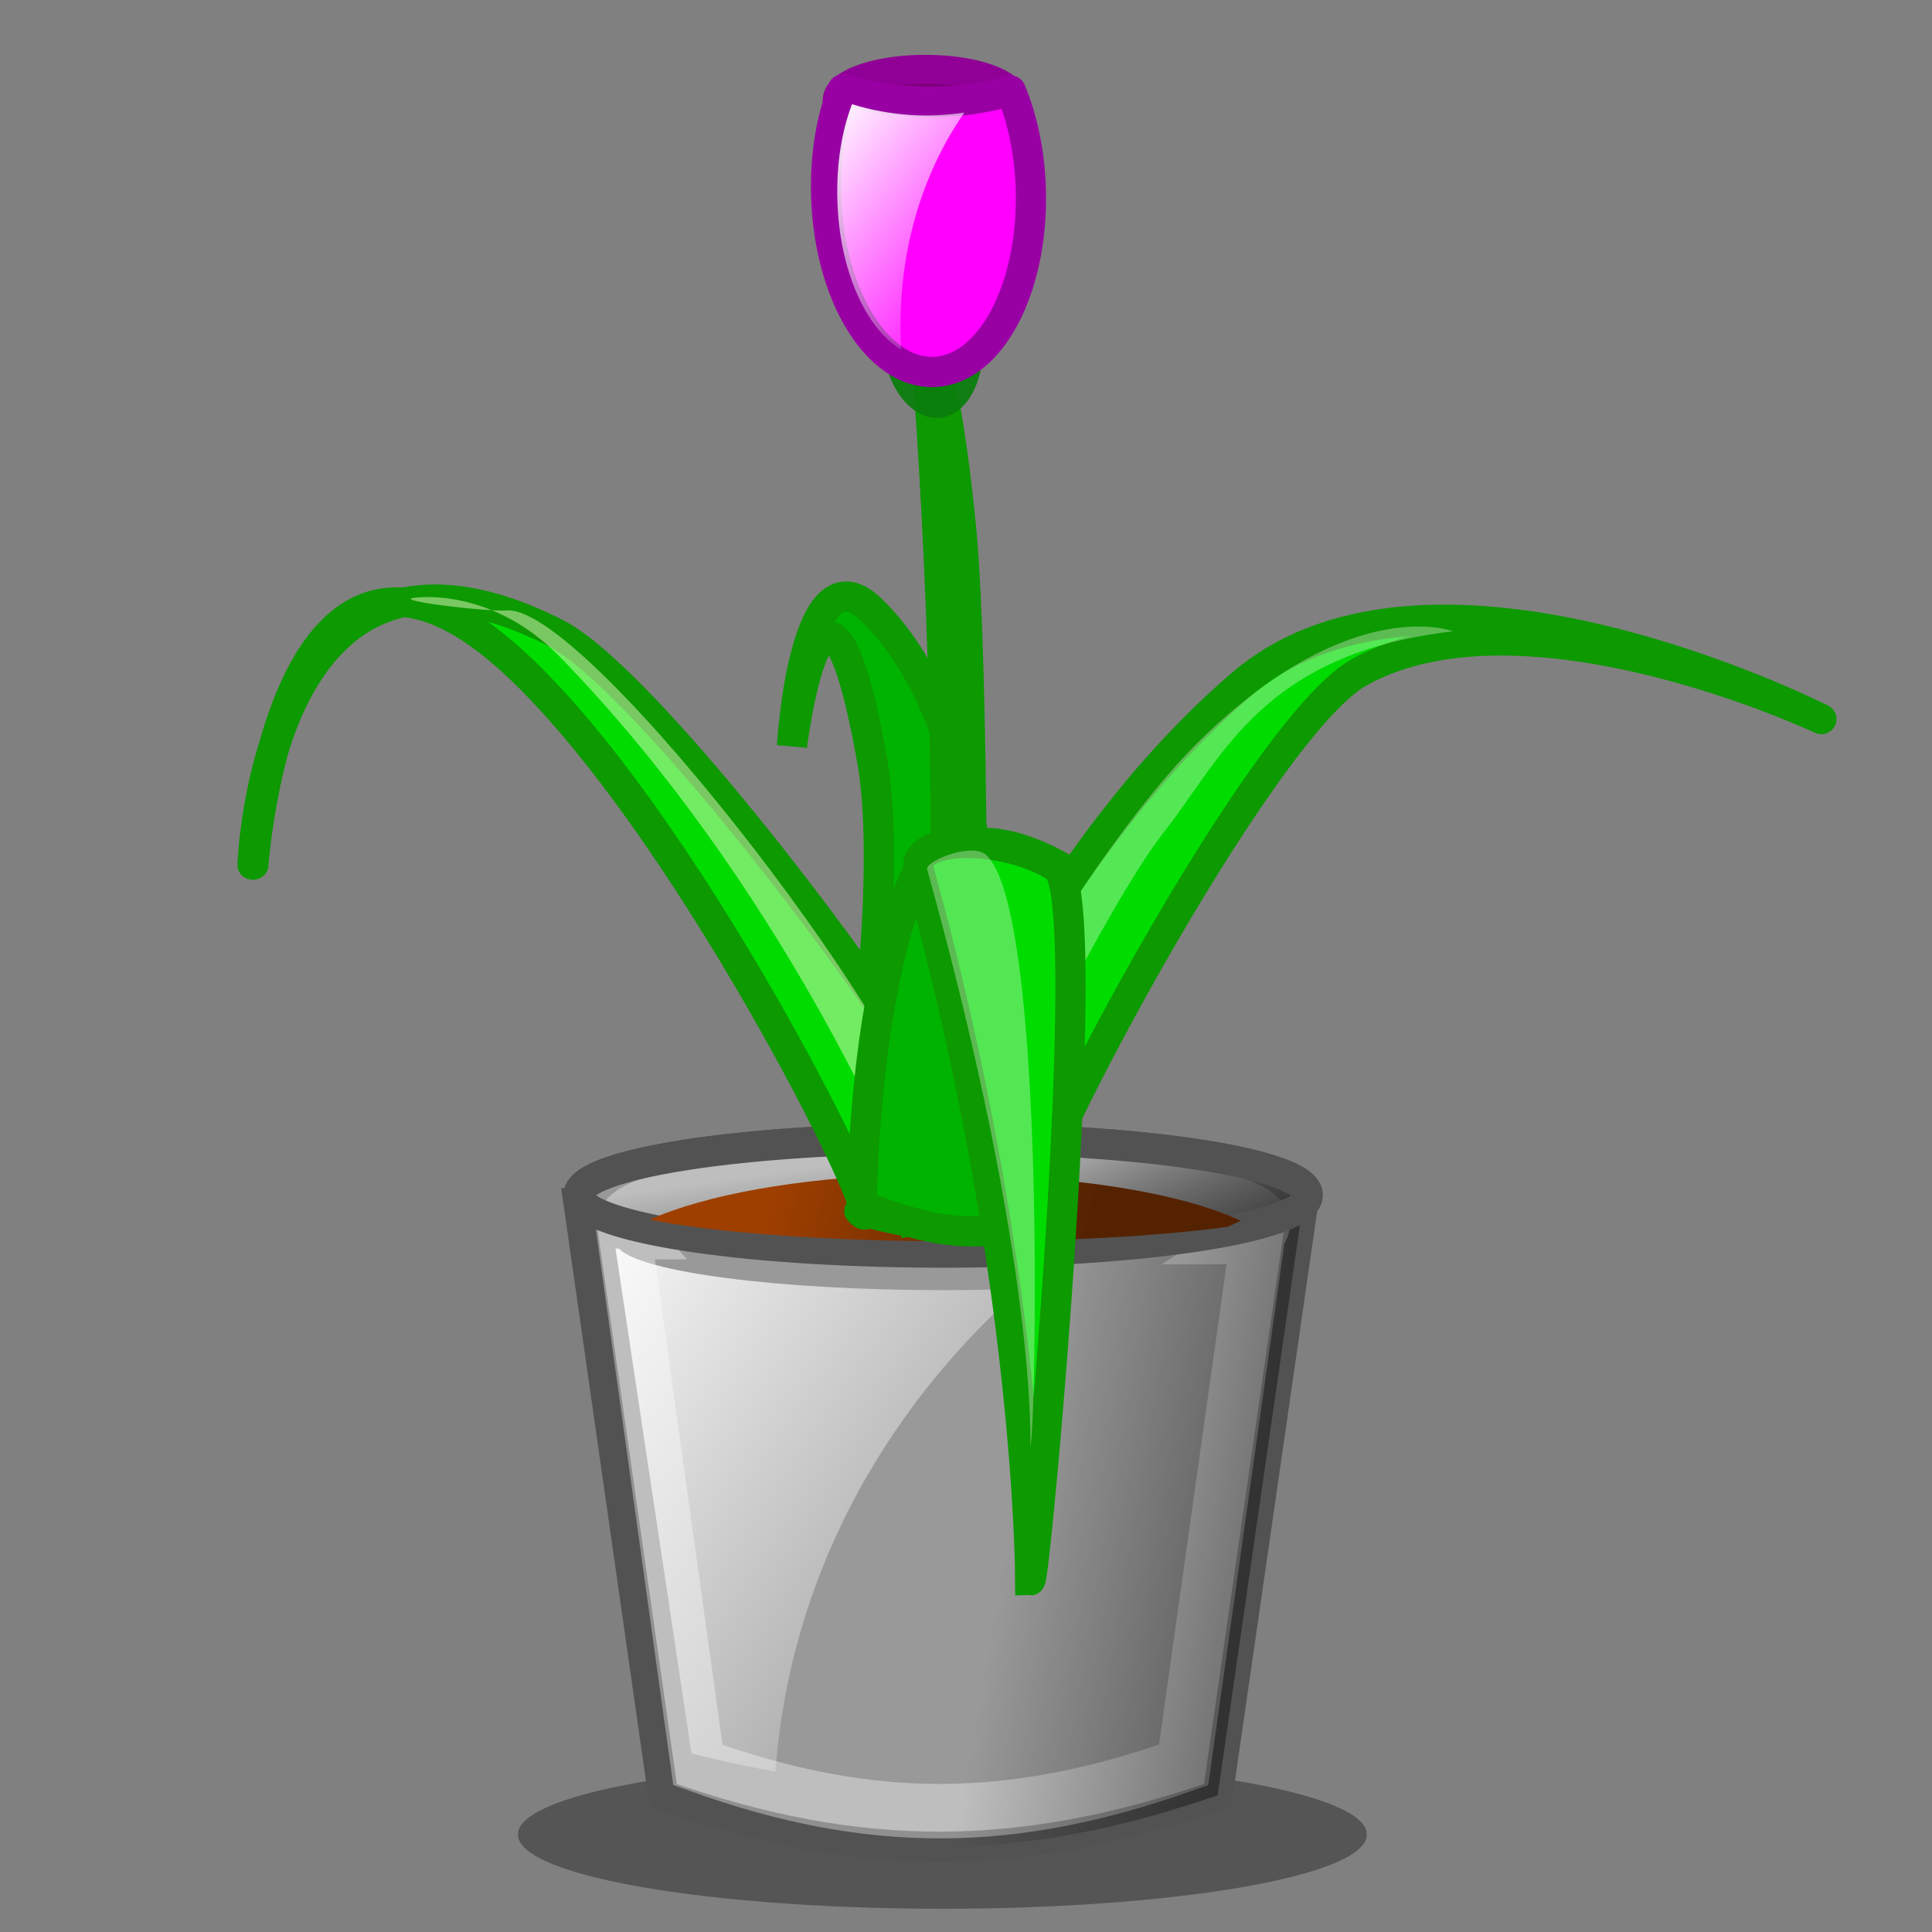 <?xml version="1.0" encoding="UTF-8" standalone="no"?>
<!-- Created with Inkscape (http://www.inkscape.org/) -->
<svg
   xmlns:dc="http://purl.org/dc/elements/1.1/"
   xmlns:cc="http://web.resource.org/cc/"
   xmlns:rdf="http://www.w3.org/1999/02/22-rdf-syntax-ns#"
   xmlns:svg="http://www.w3.org/2000/svg"
   xmlns="http://www.w3.org/2000/svg"
   xmlns:xlink="http://www.w3.org/1999/xlink"
   xmlns:sodipodi="http://sodipodi.sourceforge.net/DTD/sodipodi-0.dtd"
   xmlns:inkscape="http://www.inkscape.org/namespaces/inkscape"
   width="64"
   height="64"
   id="svg2"
   sodipodi:version="0.32"
   inkscape:version="0.45"
   version="1.0"
   sodipodi:docbase="/home/ryx/Documents/scripts/python/screenlets/screenlets-0.0.8/src/share/screenlets/Flower"
   sodipodi:docname="icon.svg"
   inkscape:output_extension="org.inkscape.output.svg.inkscape"
   sodipodi:modified="true">
  <rect width="100%" height="100%" fill="#808080" stroke="none"/>
  <defs
     id="defs4">
    <linearGradient
       inkscape:collect="always"
       id="linearGradient4209">
      <stop
         style="stop-color:#ffffff;stop-opacity:1;"
         offset="0"
         id="stop4211" />
      <stop
         style="stop-color:#ffffff;stop-opacity:0;"
         offset="1"
         id="stop4213" />
    </linearGradient>
    <linearGradient
       id="linearGradient3369">
      <stop
         style="stop-color:#552200;stop-opacity:1;"
         offset="0"
         id="stop3371" />
      <stop
         style="stop-color:#9e3f00;stop-opacity:1;"
         offset="1"
         id="stop3373" />
    </linearGradient>
    <linearGradient
       inkscape:collect="always"
       id="linearGradient3192">
      <stop
         style="stop-color:#000000;stop-opacity:1;"
         offset="0"
         id="stop3194" />
      <stop
         style="stop-color:#000000;stop-opacity:0;"
         offset="1"
         id="stop3196" />
    </linearGradient>
    <linearGradient
       inkscape:collect="always"
       id="linearGradient3180">
      <stop
         style="stop-color:#ffffff;stop-opacity:1;"
         offset="0"
         id="stop3182" />
      <stop
         style="stop-color:#ffffff;stop-opacity:0;"
         offset="1"
         id="stop3184" />
    </linearGradient>
    <linearGradient
       id="linearGradient3148">
      <stop
         style="stop-color:#000000;stop-opacity:0;"
         offset="0"
         id="stop3150" />
      <stop
         style="stop-color:#000000;stop-opacity:1;"
         offset="1"
         id="stop3152" />
    </linearGradient>
    <linearGradient
       inkscape:collect="always"
       xlink:href="#linearGradient3192"
       id="linearGradient2247"
       gradientUnits="userSpaceOnUse"
       gradientTransform="matrix(1.002,0,0,1.029,4.5476887e-2,-5.44)"
       x1="82.555"
       y1="85.258"
       x2="53.808"
       y2="80.344" />
    <linearGradient
       inkscape:collect="always"
       xlink:href="#linearGradient3180"
       id="linearGradient2249"
       gradientUnits="userSpaceOnUse"
       gradientTransform="matrix(1.002,0,0,1.05,4.5476887e-2,-7.095)"
       x1="32.677"
       y1="66.938"
       x2="56.926"
       y2="84.16" />
    <linearGradient
       inkscape:collect="always"
       xlink:href="#linearGradient3148"
       id="linearGradient2251"
       gradientUnits="userSpaceOnUse"
       x1="33.652"
       y1="36.241"
       x2="35.135"
       y2="47.052" />
    <linearGradient
       inkscape:collect="always"
       xlink:href="#linearGradient3369"
       id="linearGradient2253"
       gradientUnits="userSpaceOnUse"
       gradientTransform="translate(0.737,-0.491)"
       x1="56.495"
       y1="66.195"
       x2="42.012"
       y2="62.755" />
    <linearGradient
       inkscape:collect="always"
       xlink:href="#linearGradient4209"
       id="linearGradient4215"
       x1="42.659"
       y1="14.71"
       x2="51.965"
       y2="22.329"
       gradientUnits="userSpaceOnUse"
       gradientTransform="matrix(0.711,0,0,0.712,-5.019,-4.318)" />
  </defs>
  <sodipodi:namedview
     id="base"
     pagecolor="#ffffff"
     bordercolor="#666666"
     borderopacity="1.0"
     inkscape:pageopacity="0.0"
     inkscape:pageshadow="2"
     inkscape:zoom="1"
     inkscape:cx="59.645866"
     inkscape:cy="40.618225"
     inkscape:document-units="px"
     inkscape:current-layer="layer1"
     width="64px"
     height="64px"
     inkscape:window-width="1124"
     inkscape:window-height="626"
     inkscape:window-x="125"
     inkscape:window-y="110" />
  <g
     inkscape:label="Ebene 1"
     inkscape:groupmode="layer"
     id="layer1">
    <g
       id="g2238"
       transform="matrix(0.711,0,0,0.712,-5.019,-4.318)">
      <path
         transform="matrix(0.77,0,0,0.482,13.98,48.189)"
         d="M 73.71 89.681 A 25.676 7.125 0 1 1  22.359,89.681 A 25.676 7.125 0 1 1  73.71 89.681 z"
         sodipodi:ry="7.1253071"
         sodipodi:rx="25.675676"
         sodipodi:cy="89.680588"
         sodipodi:cx="48.034397"
         id="path3353"
         style="opacity:1;color:#000000;fill:#000000;fill-opacity:0.334;fill-rule:evenodd;stroke:none;stroke-width:2;stroke-linecap:butt;stroke-linejoin:miter;marker:none;marker-start:none;marker-mid:none;marker-end:none;stroke-miterlimit:4;stroke-dasharray:none;stroke-dashoffset:0;stroke-opacity:0.362;visibility:visible;display:inline;overflow:visible"
         sodipodi:type="arc" />
      <path
         sodipodi:nodetypes="csccccccsc"
         id="path2160"
         d="M 51.016,59.019 C 41.64,59.019 34.015,60.19 34.015,61.655 C 34.015,61.781 34.094,61.92 34.203,62.041 L 34.015,62.041 L 37.96,89.593 C 47.284,92.876 54.797,92.687 63.79,89.593 L 67.735,62.298 L 67.484,62.298 C 67.802,62.095 67.985,61.873 67.985,61.655 C 67.985,60.19 60.392,59.019 51.016,59.019 z "
         style="opacity:1;color:#000000;fill:#999999;fill-opacity:1;fill-rule:evenodd;stroke:#525252;stroke-width:1.405;stroke-linecap:butt;stroke-linejoin:miter;marker:none;marker-start:none;marker-mid:none;marker-end:none;stroke-miterlimit:4;stroke-dasharray:none;stroke-dashoffset:0;stroke-opacity:1;visibility:visible;display:inline;overflow:visible" />
      <path
         sodipodi:nodetypes="csccccccsc"
         id="path3351"
         d="M 51.014,60.673 C 42.799,60.673 36.118,61.727 36.118,63.045 C 36.118,63.158 36.188,63.283 36.283,63.392 L 36.118,63.392 L 39.575,88.179 C 47.744,91.132 54.327,90.962 62.206,88.179 L 65.662,63.623 L 65.443,63.623 C 65.722,63.441 65.882,63.241 65.882,63.045 C 65.882,61.727 59.229,60.673 51.014,60.673 z "
         style="opacity:1;color:#000000;fill:none;fill-opacity:1;fill-rule:evenodd;stroke:#ffffff;stroke-width:2.533;stroke-linecap:butt;stroke-linejoin:miter;marker:none;marker-start:none;marker-mid:none;marker-end:none;stroke-miterlimit:4;stroke-dasharray:none;stroke-dashoffset:0;stroke-opacity:0.362;visibility:visible;display:inline;overflow:visible" />
      <path
         sodipodi:nodetypes="csccccccsc"
         id="path3190"
         d="M 51.016,59.019 C 41.64,59.019 34.015,60.19 34.015,61.655 C 34.015,61.781 34.094,61.92 34.203,62.041 L 34.015,62.041 L 37.96,89.593 C 47.284,92.876 54.797,92.687 63.79,89.593 L 67.735,62.298 L 67.484,62.298 C 67.802,62.095 67.985,61.873 67.985,61.655 C 67.985,60.19 60.392,59.019 51.016,59.019 z "
         style="opacity:1;color:#000000;fill:url(#linearGradient2247);fill-opacity:1;fill-rule:evenodd;stroke:none;stroke-width:1;stroke-linecap:butt;stroke-linejoin:miter;marker:none;marker-start:none;marker-mid:none;marker-end:none;stroke-miterlimit:4;stroke-dasharray:none;stroke-dashoffset:0;stroke-opacity:1;visibility:visible;display:inline;overflow:visible" />
      <path
         id="path3156"
         d="M 36.426,63.171 C 36.268,63.246 36.155,63.289 36.05,63.368 C 36.152,63.294 36.277,63.242 36.426,63.171 z M 35.737,64.155 L 39.275,87.643 C 40.571,87.978 41.883,88.245 43.189,88.496 C 43.823,79.687 48.1,71.791 54.616,66.025 C 53.452,66.067 52.269,66.09 51.016,66.09 C 43.322,66.09 36.932,65.254 35.894,64.155 L 35.737,64.155 z "
         style="opacity:1;color:#000000;fill:url(#linearGradient2249);fill-opacity:1;fill-rule:evenodd;stroke:none;stroke-width:2;stroke-linecap:butt;stroke-linejoin:miter;marker:none;marker-start:none;marker-mid:none;marker-end:none;stroke-miterlimit:4;stroke-dasharray:none;stroke-dashoffset:0;stroke-opacity:1;visibility:visible;display:inline;overflow:visible" />
      <path
         transform="matrix(1.002,0,0,1.029,10.63,23.123)"
         d="M 57.248 37.469 A 16.953 2.58 0 1 1  23.342,37.469 A 16.953 2.58 0 1 1  57.248 37.469 z"
         sodipodi:ry="2.5798526"
         sodipodi:rx="16.953318"
         sodipodi:cy="37.469288"
         sodipodi:cx="40.294842"
         id="path2175"
         style="color:#000000;fill:url(#linearGradient2251);fill-opacity:1;fill-rule:evenodd;stroke:#525252;stroke-width:1.384;stroke-linecap:butt;stroke-linejoin:miter;marker:none;marker-start:none;marker-mid:none;marker-end:none;stroke-miterlimit:4;stroke-dasharray:none;stroke-dashoffset:0;stroke-opacity:1;visibility:visible;display:inline;overflow:visible"
         sodipodi:type="arc" />
      <path
         id="path3358"
         d="M 49.331,60.713 C 44.235,60.855 39.889,61.666 37.331,62.81 C 40.332,63.417 45.658,63.821 51.737,63.821 C 56.721,63.821 61.16,63.571 64.268,63.139 C 64.466,63.051 64.686,62.952 64.862,62.861 C 62.072,61.555 56.908,60.713 50.987,60.713 C 50.432,60.713 49.872,60.698 49.331,60.713 z "
         style="color:#000000;fill:url(#linearGradient2253);fill-opacity:1;fill-rule:evenodd;stroke:none;stroke-width:1;stroke-linecap:butt;stroke-linejoin:miter;marker:none;marker-start:none;marker-mid:none;marker-end:none;stroke-miterlimit:4;stroke-dasharray:none;stroke-dashoffset:0;stroke-opacity:0.3;visibility:visible;display:inline;overflow:visible" />
    </g>
    <path
       style="fill:#00b300;fill-opacity:1;fill-rule:evenodd;stroke:#0d9900;stroke-width:1px;stroke-linecap:butt;stroke-linejoin:miter;stroke-opacity:1"
       d="M 32.676,31.515 C 32.676,31.515 32.544,23.769 28.864,20.197 C 26.622,18.02 26.236,24.711 26.236,24.711 C 26.236,24.711 27.294,16.233 28.888,25.167 C 29.396,28.013 28.888,32.69 28.888,32.69 L 31.679,37.628 L 32.676,31.515 z "
       id="path3221"
       sodipodi:nodetypes="cscsccc" />
    <g
       id="g2211"
       transform="matrix(1.046,0,0,0.994,-22.083,-22.032)">
      <path
         sodipodi:nodetypes="cscscc"
         id="path2213"
         d="M 52.545,62.408 C 52.91,60.529 42.114,45.068 38.7,43.255 C 29.515,38.375 29.122,50.994 29.122,50.994 C 29.122,50.994 30.082,36.88 37.627,44.475 C 43.249,50.135 49.707,64.161 48.337,62.523 C 49.566,62.846 51.316,63.378 52.545,62.408 z "
         style="fill:#00dc00;fill-opacity:1;fill-rule:evenodd;stroke:#0d9900;stroke-width:0.981px;stroke-linecap:butt;stroke-linejoin:round;stroke-opacity:1" />
      <path
         sodipodi:nodetypes="cccscs"
         id="path2215"
         d="M 38.857,44.07 C 45.885,51.669 49.597,61.16 49.654,61.353 C 49.116,61.452 49.903,59.862 50.278,59.93 C 50.885,57.861 39.833,42.381 37.184,42.509 C 36.43,42.545 34.054,42.238 34.118,42.116 C 33.934,42.113 36.534,41.557 38.857,44.07 z "
         style="fill:#f6ffd5;fill-opacity:0.464;fill-rule:evenodd;stroke:none;stroke-width:1px;stroke-linecap:butt;stroke-linejoin:round;stroke-opacity:1" />
    </g>
    <path
       style="fill:#00dc00;fill-opacity:1;fill-rule:evenodd;stroke:#0d9900;stroke-width:1px;stroke-linecap:butt;stroke-linejoin:round;stroke-opacity:1"
       d="M 30.532,40.193 C 28.94,41.685 33.312,29.341 41.153,22.649 C 47.455,17.269 60.335,23.821 60.335,23.821 C 60.335,23.821 50.528,19.198 45.023,22.27 C 41.692,24.129 33.537,39.689 34.094,40.247 C 33.179,40.488 31.447,40.917 30.532,40.193 z "
       id="path2219"
       sodipodi:nodetypes="cscscc" />
    <path
       style="fill:#ffffff;fill-opacity:0.331;fill-rule:evenodd;stroke:none;stroke-width:1px;stroke-linecap:butt;stroke-linejoin:round;stroke-opacity:1"
       d="M 48.133,20.914 C 48.133,20.914 44.784,19.601 39.766,24.512 C 35.434,28.752 29.741,39.663 30.491,39.687 C 30.902,39.7 31.456,39.548 32.02,39.586 C 32.592,38.344 36.608,30.033 38.574,27.541 C 40.48,25.126 41.804,21.642 48.133,20.914 z "
       id="path2221"
       sodipodi:nodetypes="csscsc" />
    <path
       sodipodi:nodetypes="cscscc"
       style="fill:#00d800;fill-opacity:1;fill-rule:evenodd;stroke:#0d9900;stroke-width:1px;stroke-linecap:butt;stroke-linejoin:miter;stroke-opacity:1"
       d="M 32.179,39.964 C 32.179,39.964 32.353,22.695 31.829,17.413 C 31.305,12.13 30.606,10.708 30.606,10.708 C 30.606,10.708 31.48,20.663 31.305,30.619 C 31.251,33.692 30.431,40.371 30.431,40.371 L 32.179,39.964 z "
       id="path2217" />
    <path
       sodipodi:type="arc"
       style="opacity:1;color:#000000;fill:#0a7d0c;fill-opacity:0.941;fill-rule:evenodd;stroke:none;stroke-width:2;stroke-linecap:butt;stroke-linejoin:round;marker:none;marker-start:none;marker-mid:none;marker-end:none;stroke-miterlimit:4;stroke-dasharray:none;stroke-dashoffset:0;stroke-opacity:1;visibility:visible;display:inline;overflow:visible"
       id="path2241"
       sodipodi:cx="52.334152"
       sodipodi:cy="26.167076"
       sodipodi:rx="1.4742014"
       sodipodi:ry="4.2997541"
       d="M 53.808 26.167 A 1.474 4.3 0 1 1  50.86,26.167 A 1.474 4.3 0 1 1  53.808 26.167 z"
       transform="matrix(1.128,-2.5579603e-2,4.0204346e-2,0.589,-29.199,-2.761)" />
    <path
       sodipodi:type="arc"
       style="opacity:1;color:#000000;fill:#800080;fill-opacity:1;fill-rule:evenodd;stroke:#910096;stroke-width:1.576;stroke-linecap:butt;stroke-linejoin:round;marker:none;marker-start:none;marker-mid:none;marker-end:none;stroke-miterlimit:4;stroke-dasharray:none;stroke-dashoffset:0;stroke-opacity:1;visibility:visible;display:inline;overflow:visible"
       id="path4202"
       sodipodi:cx="50.079491"
       sodipodi:cy="10.569235"
       sodipodi:rx="4.2999735"
       sodipodi:ry="1.6939291"
       d="M 54.379 10.569 A 4.3 1.694 0 1 1  45.78,10.569 A 4.3 1.694 0 1 1  54.379 10.569 z"
       transform="matrix(0.668,0,0,0.602,-2.798,-3.036)" />
    <path
       style="opacity:1;color:#000000;fill:#ff00ff;fill-opacity:1;fill-rule:evenodd;stroke:#9900a4;stroke-width:1;stroke-linecap:butt;stroke-linejoin:round;marker:none;marker-start:none;marker-mid:none;marker-end:none;stroke-miterlimit:4;stroke-dasharray:none;stroke-dashoffset:0;stroke-opacity:1;visibility:visible;display:inline;overflow:visible"
       d="M 27.923,2.957 C 27.535,3.952 27.333,5.157 27.368,6.472 C 27.454,9.747 29.049,12.372 30.924,12.322 C 32.8,12.273 34.234,9.569 34.147,6.294 C 34.115,5.065 33.872,3.939 33.48,3.001 C 32.523,3.302 31.398,3.428 30.191,3.357 C 29.381,3.31 28.616,3.167 27.923,2.957 z "
       id="path2235" />
    <path
       style="opacity:1;color:#000000;fill:url(#linearGradient4215);fill-opacity:1;fill-rule:evenodd;stroke:none;stroke-width:1;stroke-linecap:butt;stroke-linejoin:round;marker:none;marker-start:none;marker-mid:none;marker-end:none;stroke-miterlimit:4;stroke-dasharray:none;stroke-dashoffset:0;stroke-opacity:1;visibility:visible;display:inline;overflow:visible"
       d="M 28.223,3.452 C 27.883,4.344 27.708,5.426 27.738,6.606 C 27.797,8.929 28.677,10.88 29.851,11.578 C 29.834,11.306 29.831,11.037 29.831,10.759 C 29.831,8.089 30.618,5.636 31.944,3.731 C 31.393,3.81 30.814,3.848 30.2,3.811 C 29.494,3.768 28.827,3.64 28.223,3.452 z "
       id="path4204" />
    <path
       style="fill:#00b300;fill-opacity:1;fill-rule:evenodd;stroke:#0d9900;stroke-width:1px;stroke-linecap:butt;stroke-linejoin:miter;stroke-opacity:1"
       d="M 28.537,39.933 C 28.661,35.402 29.227,31.755 30.284,29.089 C 31.634,27.376 33.493,27.803 35.178,28.739 C 35.178,28.739 33.78,37.66 34.129,39.059 C 34.479,40.458 34.479,40.458 34.479,40.458 C 31.882,41.207 30.226,40.545 28.537,39.933 z "
       id="path2224"
       sodipodi:nodetypes="cccscc" />
    <path
       style="fill:#00dc00;fill-opacity:1;fill-rule:evenodd;stroke:#0d9900;stroke-width:1px;stroke-linecap:butt;stroke-linejoin:miter;stroke-opacity:1"
       d="M 30.459,28.914 C 34.126,42.121 34.129,52.351 34.129,52.351 C 34.306,52.351 36.355,29.643 35.003,28.739 C 33.373,27.649 30.021,27.6 30.459,28.914 z "
       id="path2226"
       sodipodi:nodetypes="ccsc" />
    <path
       style="fill:#ffffff;fill-opacity:0.328;fill-rule:evenodd;stroke:none;stroke-width:1px;stroke-linecap:butt;stroke-linejoin:miter;stroke-opacity:1"
       d="M 30.721,28.827 C 34.388,42.034 34.129,47.905 34.129,47.905 C 34.306,47.818 34.706,30.01 32.644,28.302 C 32.158,27.9 30.546,28.562 30.721,28.827 z "
       id="path3200"
       sodipodi:nodetypes="ccsc" />
  </g>
</svg>
